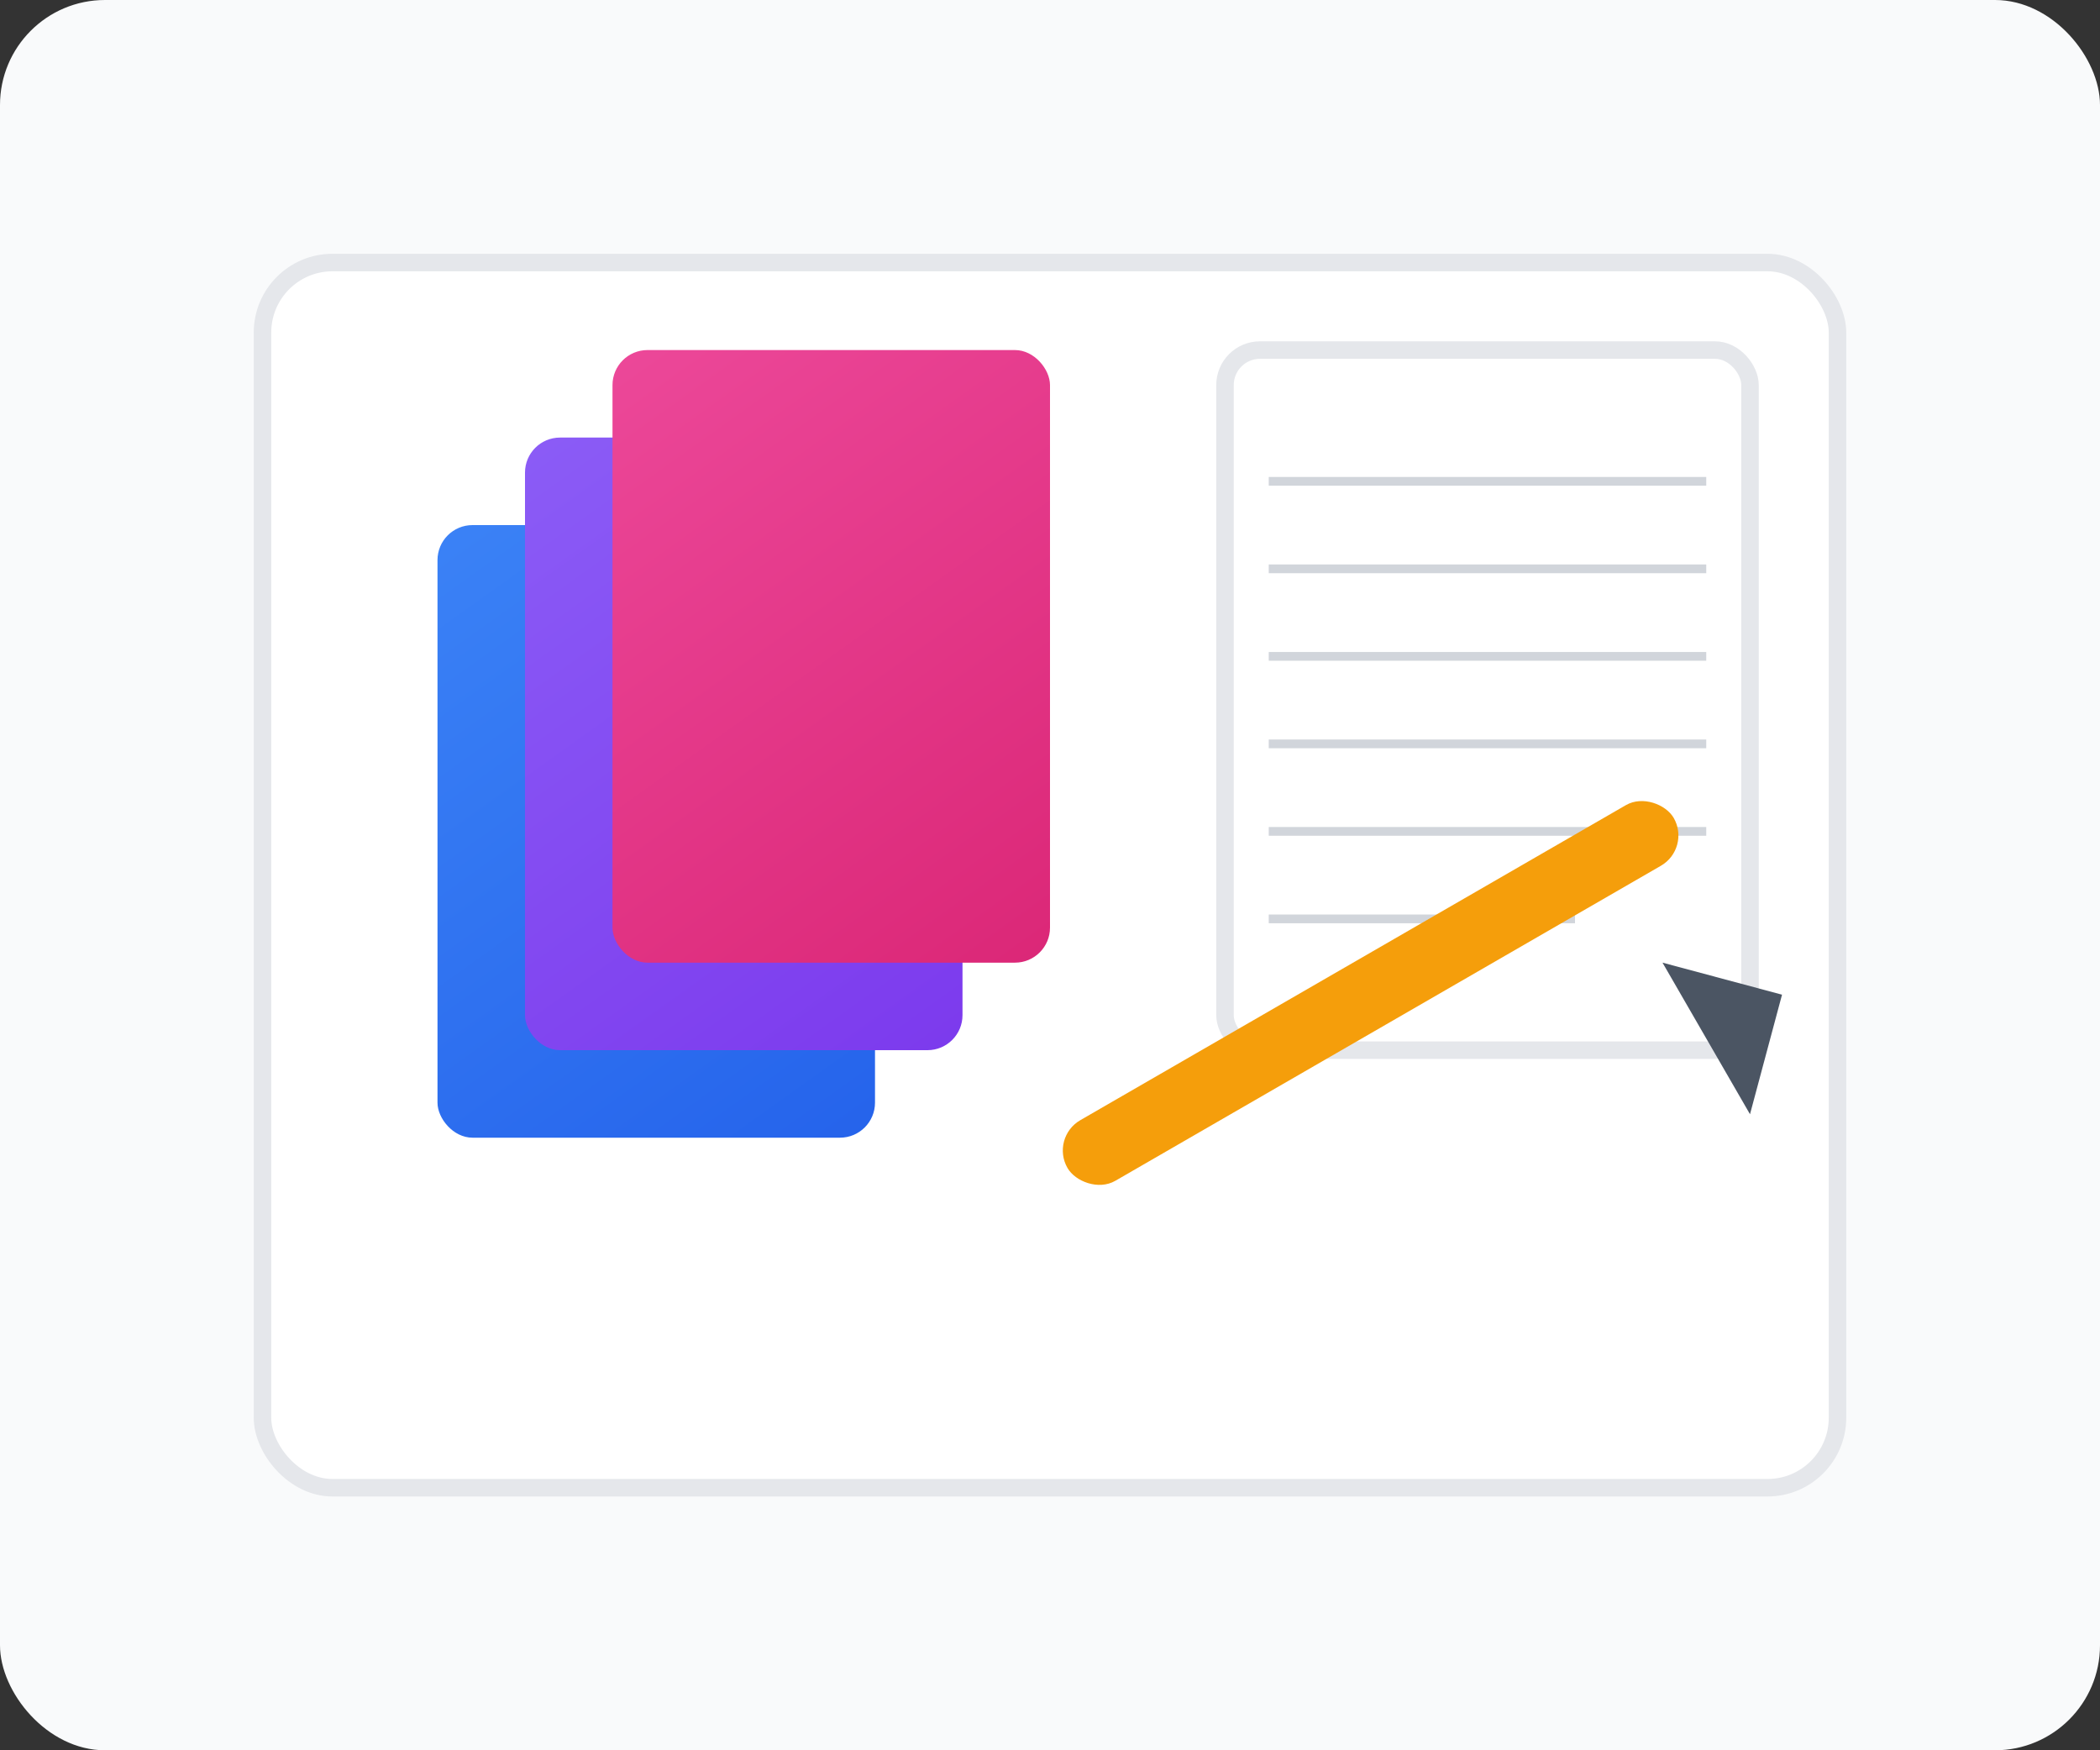<svg width="240" height="200" viewBox="0 0 240 200" fill="none" xmlns="http://www.w3.org/2000/svg">
  <rect x="0" y="0" width="240" height="200" fill="#333333" stroke="none"/>
  <rect width="240" height="200" rx="12" fill="#F9FAFB"/>
  <rect x="30" y="30" width="180" height="140" rx="8" fill="white" stroke="#E5E7EB" stroke-width="2"/>
  
  <!-- Books -->
  <rect x="50" y="60" width="50" height="70" rx="4" fill="url(#gradient1)"/>
  <rect x="60" y="50" width="50" height="70" rx="4" fill="url(#gradient2)"/>
  <rect x="70" y="40" width="50" height="70" rx="4" fill="url(#gradient3)"/>
  
  <!-- Notebook with lines -->
  <rect x="140" y="40" width="60" height="80" rx="4" fill="white" stroke="#E5E7EB" stroke-width="2"/>
  <line x1="145" y1="55" x2="195" y2="55" stroke="#D1D5DB" stroke-width="1"/>
  <line x1="145" y1="65" x2="195" y2="65" stroke="#D1D5DB" stroke-width="1"/>
  <line x1="145" y1="75" x2="195" y2="75" stroke="#D1D5DB" stroke-width="1"/>
  <line x1="145" y1="85" x2="195" y2="85" stroke="#D1D5DB" stroke-width="1"/>
  <line x1="145" y1="95" x2="195" y2="95" stroke="#D1D5DB" stroke-width="1"/>
  <line x1="145" y1="105" x2="180" y2="105" stroke="#D1D5DB" stroke-width="1"/>
  
  <!-- Pencil -->
  <rect x="120" y="130" width="80" height="8" rx="4" fill="#F59E0B" transform="rotate(-30 120 130)"/>
  <polygon points="190,110 200,120 190,130" fill="#4B5563" transform="rotate(-30 190 110)"/>
  
  <!-- Defs for gradients -->
  <defs>
    <linearGradient id="gradient1" x1="50" y1="60" x2="100" y2="130" gradientUnits="userSpaceOnUse">
      <stop stop-color="#3B82F6"/>
      <stop offset="1" stop-color="#2563EB"/>
    </linearGradient>
    <linearGradient id="gradient2" x1="60" y1="50" x2="110" y2="120" gradientUnits="userSpaceOnUse">
      <stop stop-color="#8B5CF6"/>
      <stop offset="1" stop-color="#7C3AED"/>
    </linearGradient>
    <linearGradient id="gradient3" x1="70" y1="40" x2="120" y2="110" gradientUnits="userSpaceOnUse">
      <stop stop-color="#EC4899"/>
      <stop offset="1" stop-color="#DB2777"/>
    </linearGradient>
  </defs>
</svg> 